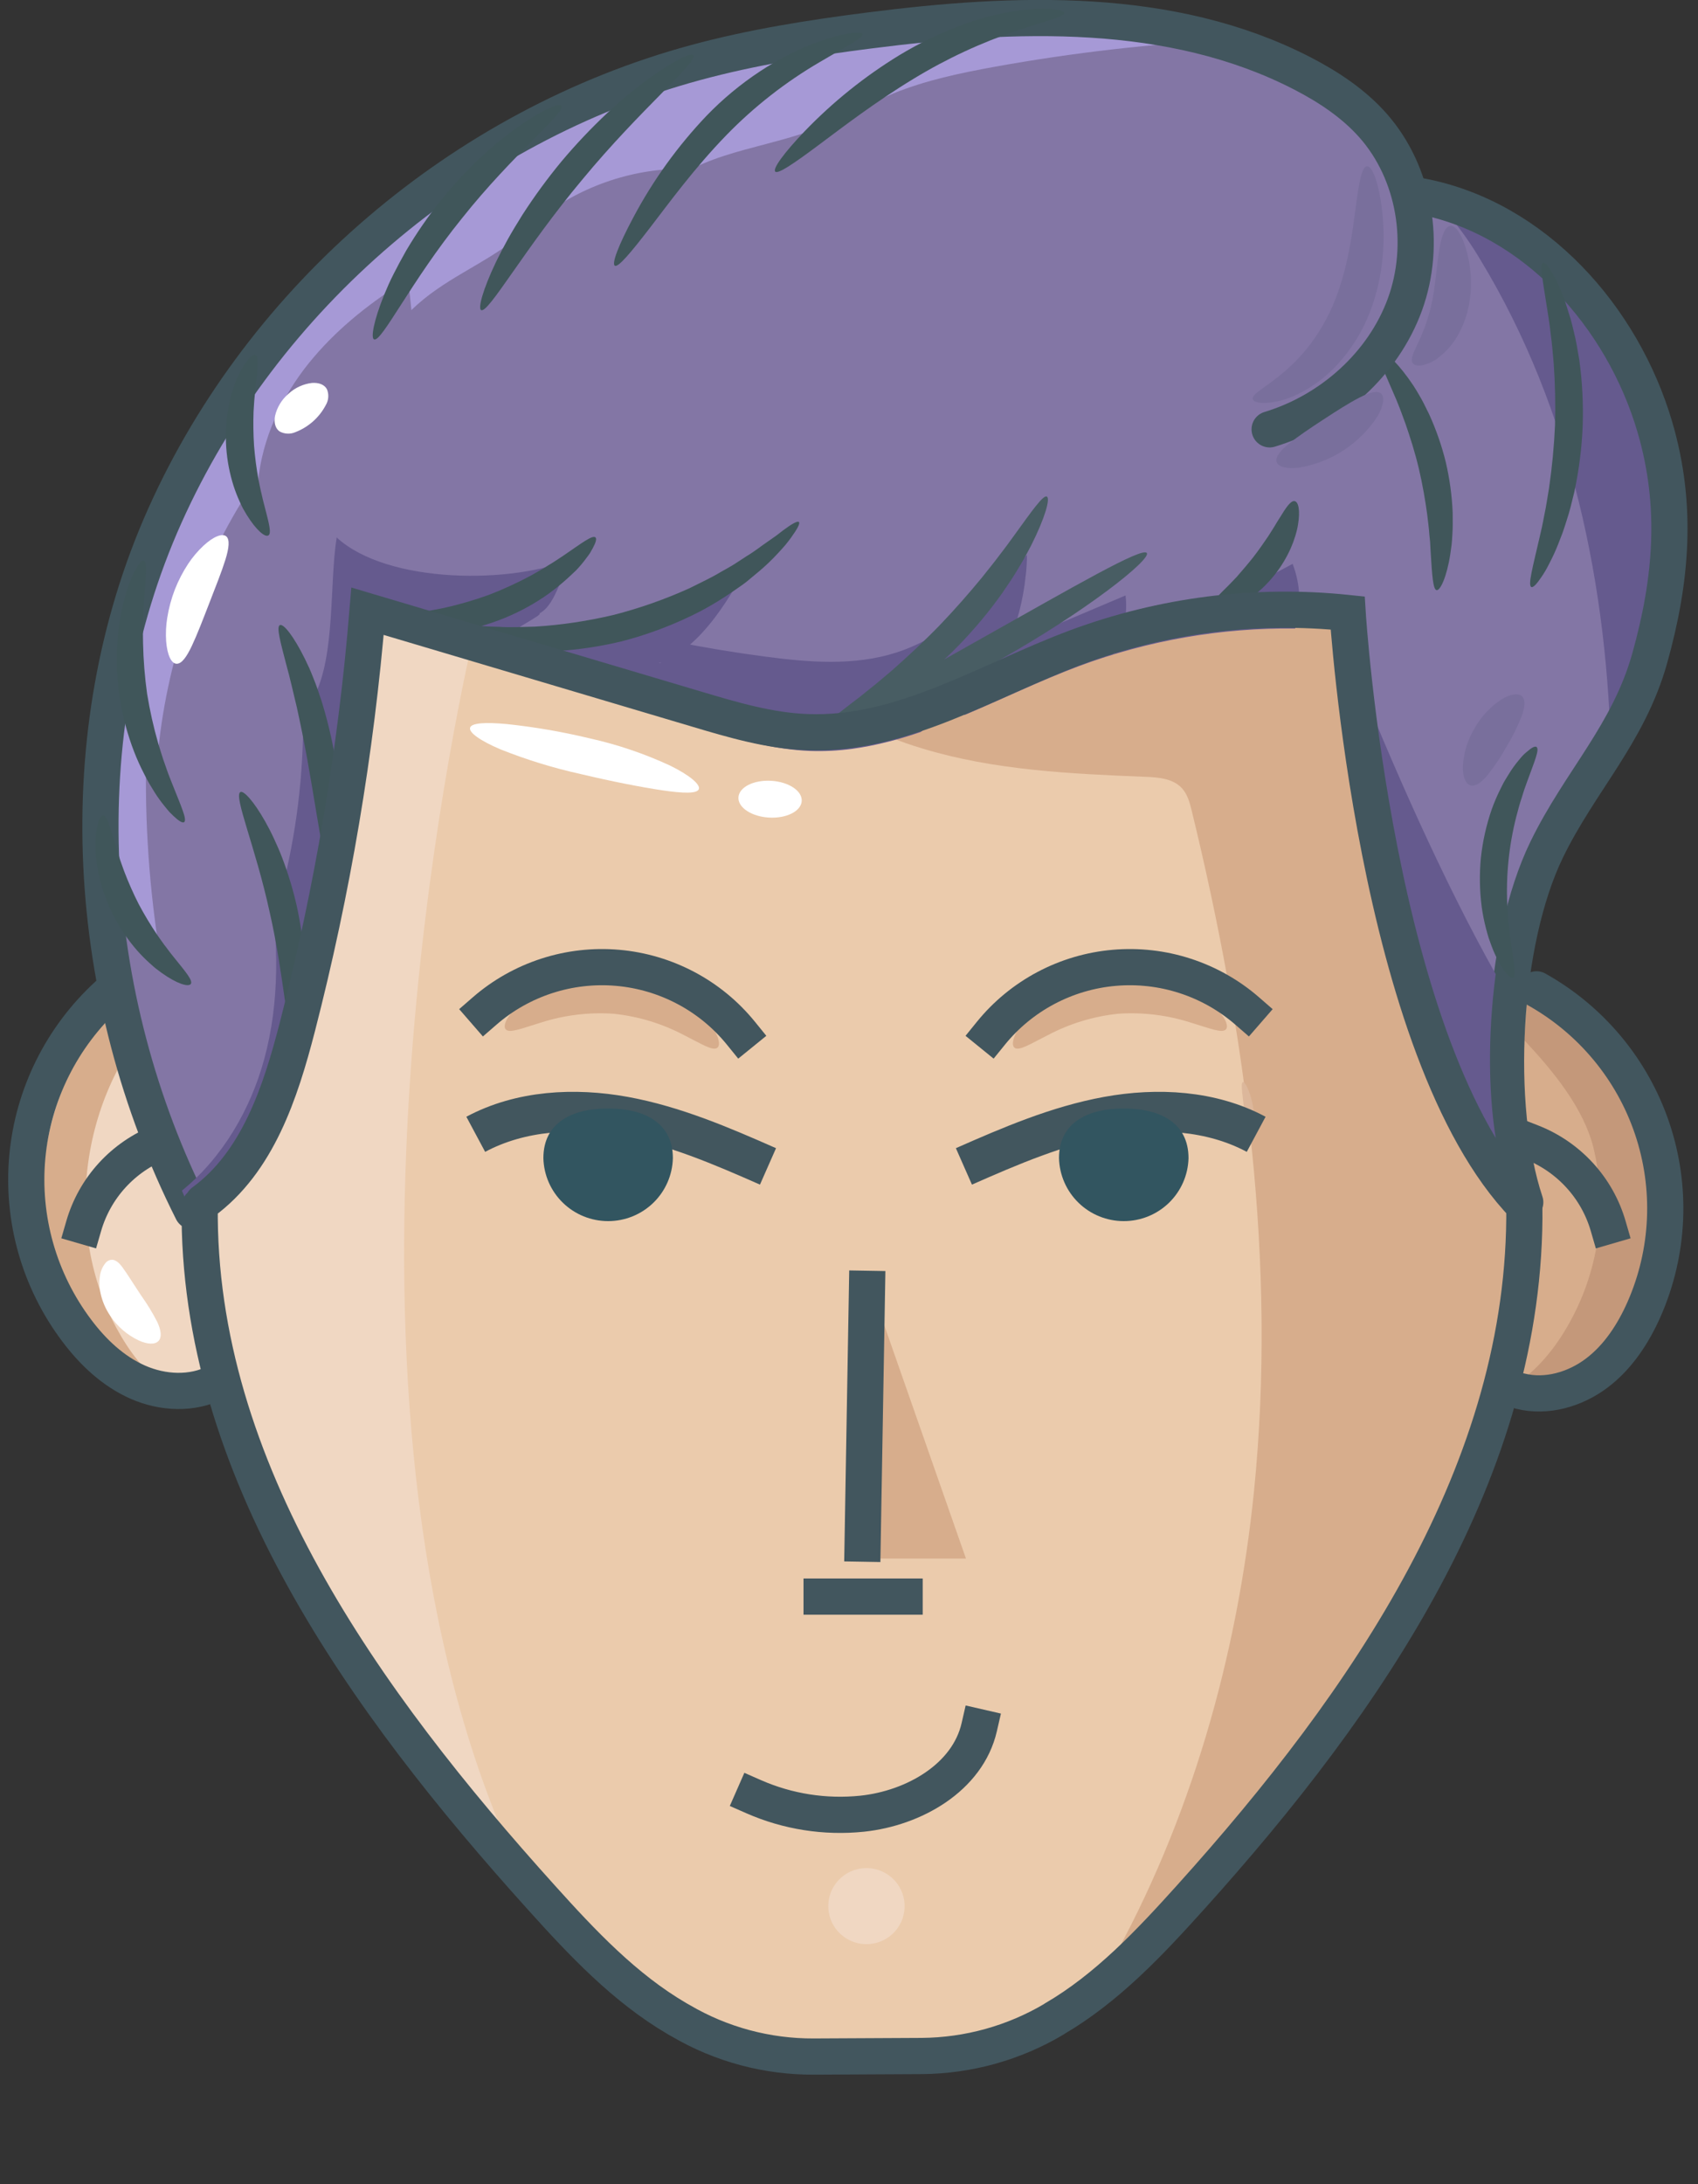 <svg width="77" height="99" viewBox="0 0 77 99" fill="none" xmlns="http://www.w3.org/2000/svg">
<rect x="0" y="0" width="77" height="99" fill="#333333" stroke="none"/>
<g clip-path="url(#clip0)">
<path d="M5.336 45.093C3.25 47.005 1.952 49.62 1.692 52.431C1.433 55.242 2.232 58.049 3.933 60.307C4.668 61.288 5.584 62.154 6.704 62.648C7.825 63.141 9.166 63.213 10.257 62.648" fill="#F0D7C2"/>
<path d="M3.326 59.899C3.92 60.994 4.698 62.015 5.732 62.716C6.173 63.017 6.88 62.973 7.558 62.924C6.59 62.228 5.851 61.247 5.284 60.198C2.716 55.458 3.75 49.061 7.678 45.366H11.655V45.065H5.719C1.79 48.764 0.757 55.162 3.326 59.899Z" fill="#D7AD8C"/>
<path d="M69.121 44.945C71.592 46.326 73.46 48.573 74.362 51.249C75.263 53.925 75.135 56.839 74.002 59.426C73.51 60.544 72.823 61.603 71.846 62.339C70.87 63.074 69.579 63.453 68.391 63.156" fill="#D7AD8C"/>
<path d="M67.883 63.21C68.978 63.344 70.086 63.102 71.025 62.525C72.128 61.871 72.96 60.863 73.586 59.784C75.022 57.326 75.451 54.411 74.782 51.645C74.106 48.936 71.724 46.499 69.287 44.945L69.123 47.149C70.418 48.53 71.806 50.212 72.257 52.013C72.925 54.777 72.496 57.691 71.061 60.149C70.434 61.227 69.601 62.231 68.5 62.89C68.302 63.011 68.096 63.118 67.883 63.21V63.21Z" fill="#C4987A"/>
<path d="M74.598 19.361C73.157 14.446 69.282 10.045 64.274 8.955C63.964 7.878 63.42 6.881 62.681 6.036C61.793 5.034 60.654 4.284 59.463 3.669C53.528 0.613 46.458 0.891 39.831 1.733C37.181 2.071 34.535 2.489 31.954 3.189C21.432 6.047 12.352 13.791 7.907 23.713C3.462 33.635 4.256 45.538 9.147 55.256L43.422 30.384V54.645H68.418C66.966 50.274 67.657 42.694 69.692 38.51C71.203 35.405 73.402 33.266 74.363 29.837C75.359 26.303 75.641 22.928 74.598 19.361Z" fill="#8376A5"/>
<path d="M74.974 30.459C74.539 32.033 73.837 33.321 73.062 34.565C72.928 26.622 71.258 18.576 67.138 11.785C66.728 11.09 66.262 10.428 65.746 9.806C70.34 11.184 73.852 15.363 75.207 19.99C76.252 23.551 75.965 26.926 74.974 30.459Z" fill="#655A8E"/>
<path d="M9.186 54.133C11.664 52.32 12.696 49.171 13.46 46.205C15.055 40.022 16.121 33.715 16.647 27.352L31.578 31.791C33.219 32.282 34.88 32.772 36.589 32.834C40.883 32.998 44.749 30.495 48.773 28.993C52.701 27.532 56.916 26.999 61.087 27.436C61.087 27.436 62.318 47.326 69.099 54.316C69.232 66.246 61.955 76.781 53.954 85.659C52.105 87.71 50.18 89.758 47.793 91.154L47.758 91.173C45.946 92.248 43.879 92.823 41.77 92.84L36.87 92.865C34.751 92.876 32.669 92.316 30.843 91.245L30.679 91.154C28.292 89.758 26.367 87.712 24.518 85.659C16.534 76.781 8.909 66.245 9.037 54.316" fill="#EBCBAC"/>
<path d="M24.359 86.344C16.432 77.519 8.935 67.059 9.06 55.218L9.209 55.033C11.685 53.221 12.719 50.071 13.476 47.105C15.073 40.923 16.141 34.617 16.669 28.255L21.293 29.629C19.811 36.416 13.992 66.876 24.359 86.344Z" fill="#F0D7C2"/>
<path d="M53.454 85.86C52.46 86.994 51.408 88.077 50.303 89.104C53.989 82.544 56.108 75.082 56.867 67.575C57.905 57.262 56.499 46.83 54.044 36.758C53.954 36.389 53.852 36.001 53.593 35.722C53.188 35.285 52.527 35.231 51.931 35.21C48.525 35.073 45.079 34.914 41.819 33.924C40.832 33.629 39.875 33.246 38.957 32.78C42.145 32.115 45.154 30.364 48.261 29.204C52.193 27.737 56.413 27.2 60.59 27.637C60.59 27.637 61.819 47.525 68.602 54.515C68.73 66.446 61.453 76.977 53.454 85.86Z" fill="#D7AD8C"/>
<path d="M64.457 8.899C69.593 9.88 73.58 14.36 75.045 19.359C76.091 22.925 75.802 26.3 74.811 29.835C73.849 33.267 71.65 35.402 70.139 38.508C68.105 42.692 67.714 50.124 69.166 54.494" stroke="#42565E" stroke-width="1.641" stroke-miterlimit="10" stroke-linecap="round"/>
<path d="M4.884 45.093C2.798 47.005 1.499 49.62 1.239 52.431C0.98 55.242 1.778 58.049 3.479 60.307C4.214 61.288 5.13 62.154 6.251 62.648C7.371 63.141 8.712 63.213 9.803 62.648" stroke="#42565E" stroke-width="1.641" stroke-miterlimit="10" stroke-linecap="round"/>
<path d="M69.679 44.843C72.151 46.225 74.019 48.472 74.921 51.148C75.823 53.825 75.695 56.739 74.561 59.327C74.069 60.444 73.381 61.504 72.405 62.239C71.428 62.974 70.137 63.353 68.949 63.056" stroke="#42565E" stroke-width="1.641" stroke-miterlimit="10" stroke-linecap="round"/>
<path d="M39.285 57.743V70.643H43.804L39.285 57.743Z" fill="#D7AD8C"/>
<path d="M39.316 58.418L39.13 69.216L39.117 69.966" stroke="#42565E" stroke-width="1.641" stroke-miterlimit="10" stroke-linecap="square"/>
<path d="M56.862 50.432C56.955 51.249 56.795 51.903 56.683 51.892C56.572 51.88 56.535 51.238 56.445 50.478C56.355 49.718 56.248 49.086 56.361 49.048C56.475 49.011 56.77 49.615 56.862 50.432Z" fill="#DCB79B"/>
<path d="M26.726 33.463C27.984 33.742 29.208 34.155 30.377 34.696C31.278 35.138 31.768 35.559 31.69 35.769C31.611 35.98 30.977 35.962 30.024 35.82C29.071 35.678 27.776 35.426 26.341 35.086C25.095 34.811 23.874 34.435 22.69 33.963C21.776 33.574 21.252 33.2 21.318 32.983C21.384 32.765 22.014 32.729 22.983 32.819C24.244 32.952 25.494 33.167 26.726 33.463V33.463Z" fill="white"/>
<path d="M65.563 20.949C65.738 21.7 65.843 22.466 65.875 23.237C65.875 23.592 65.886 23.928 65.86 24.244C65.849 24.407 65.844 24.553 65.826 24.698L65.768 25.115C65.604 26.174 65.305 26.78 65.144 26.749C64.984 26.718 64.941 26.071 64.88 25.071L64.857 24.678C64.857 24.543 64.831 24.401 64.82 24.255C64.802 23.964 64.757 23.654 64.721 23.328C64.633 22.675 64.513 21.974 64.341 21.24C64.168 20.506 63.948 19.824 63.735 19.205C63.619 18.899 63.519 18.604 63.407 18.334C63.351 18.198 63.303 18.064 63.243 17.94L63.087 17.579C62.688 16.659 62.417 16.07 62.563 15.961C62.71 15.851 63.228 16.273 63.86 17.141L64.099 17.486C64.181 17.607 64.255 17.739 64.336 17.875C64.5 18.144 64.647 18.447 64.803 18.767C65.124 19.469 65.379 20.2 65.563 20.949Z" fill="#40565A"/>
<path d="M71.77 19.326C71.728 20.334 71.6 21.336 71.386 22.322C71.276 22.773 71.174 23.203 71.042 23.593C70.978 23.789 70.922 23.981 70.855 24.159L70.654 24.678C70.538 24.971 70.406 25.258 70.259 25.537C70.195 25.661 70.138 25.775 70.077 25.878C70.016 25.981 69.955 26.073 69.9 26.154C69.68 26.481 69.522 26.645 69.442 26.607C69.278 26.53 69.504 25.713 69.804 24.41L69.921 23.899C69.962 23.722 69.992 23.535 70.031 23.343C70.115 22.961 70.172 22.547 70.246 22.116C70.383 21.177 70.473 20.233 70.515 19.285C70.542 18.337 70.522 17.389 70.454 16.443C70.412 16.008 70.384 15.592 70.328 15.204C70.302 15.011 70.287 14.822 70.259 14.642L70.18 14.124C69.975 12.803 69.803 11.972 69.977 11.908C70.059 11.878 70.203 12.05 70.4 12.398C70.449 12.484 70.504 12.58 70.564 12.686C70.617 12.794 70.666 12.911 70.728 13.04C70.853 13.329 70.963 13.624 71.056 13.925L71.221 14.449C71.275 14.632 71.317 14.827 71.367 15.028C71.472 15.428 71.54 15.863 71.618 16.32C71.754 17.316 71.805 18.322 71.77 19.326V19.326Z" fill="#40565A"/>
<path d="M67.155 38.876C67.236 38.128 67.401 37.392 67.647 36.681C67.758 36.373 67.887 36.071 68.033 35.777C68.103 35.64 68.164 35.506 68.238 35.383L68.453 35.034C68.577 34.835 68.715 34.645 68.866 34.465C68.932 34.385 68.993 34.31 69.053 34.246C69.114 34.182 69.176 34.127 69.232 34.082C69.454 33.886 69.606 33.806 69.677 33.857C69.826 33.965 69.575 34.535 69.25 35.432L69.124 35.785C69.08 35.908 69.045 36.039 69.002 36.171C68.911 36.434 68.838 36.724 68.758 37.023C68.426 38.328 68.289 39.676 68.351 41.022C68.372 41.332 68.381 41.63 68.417 41.904C68.433 42.043 68.44 42.179 68.458 42.306L68.51 42.677C68.646 43.624 68.776 44.232 68.607 44.312C68.528 44.346 68.394 44.237 68.218 44.001C68.174 43.942 68.128 43.875 68.079 43.8C68.031 43.725 67.989 43.637 67.941 43.548C67.828 43.34 67.73 43.124 67.647 42.901L67.508 42.516C67.462 42.38 67.429 42.236 67.388 42.089C67.305 41.772 67.24 41.451 67.194 41.126C67.096 40.38 67.083 39.625 67.155 38.876V38.876Z" fill="#40565A"/>
<path d="M55.845 1.798C52.238 1.974 48.647 2.386 45.094 3.029C43.545 3.31 41.993 3.637 40.536 4.225C39.284 4.74 38.114 5.429 36.846 5.897L36.682 5.954C34.199 6.832 31.234 7.013 29.592 9.059L29.879 8.499C30.022 8.223 30.164 7.947 30.305 7.67C27.89 7.832 25.603 8.813 23.824 10.448C23.686 10.578 23.54 10.7 23.393 10.819C21.916 12.003 20.067 12.666 18.656 14.057C18.607 13.586 18.558 13.115 18.51 12.643C18.291 12.777 18.075 12.915 17.863 13.055C16.326 14.067 14.91 15.267 13.792 16.731C12.593 18.316 11.772 20.228 11.677 22.209C11.645 22.095 11.57 21.999 11.467 21.939C11.431 21.994 11.395 22.049 11.361 22.103C8.968 25.797 7.519 30.018 7.14 34.398C6.988 33.901 6.837 33.406 6.686 32.911C6.673 33.102 6.66 33.298 6.651 33.504C6.533 36.647 6.714 39.793 7.193 42.902C6.176 41.803 5.435 40.481 5.029 39.043C4.873 35.767 5.166 32.486 5.9 29.289C6.378 27.228 7.055 25.217 7.923 23.286C8.783 21.372 9.811 19.538 10.995 17.805C11.067 17.308 11.184 16.82 11.342 16.344C14.753 11.723 19.173 7.935 24.269 5.266C23.626 5.779 23.01 6.325 22.423 6.9C24.728 5.482 27.184 4.322 29.746 3.444C30.478 3.192 31.217 2.964 31.964 2.761C33.924 2.245 35.912 1.846 37.919 1.566C38.557 1.471 39.197 1.386 39.835 1.303C41.542 1.084 43.281 0.906 45.014 0.812C48.702 0.613 52.389 0.793 55.845 1.798Z" fill="#A699D6"/>
<path d="M8.721 54.901C3.822 45.188 3.033 33.285 7.481 23.363C11.929 13.441 21.006 5.694 31.534 2.839C34.112 2.139 36.757 1.721 39.41 1.383C46.037 0.536 53.107 0.263 59.042 3.319C60.233 3.932 61.372 4.684 62.26 5.686C64.17 7.845 64.697 11.084 63.712 13.794C62.727 16.503 60.343 18.625 57.575 19.46" stroke="#42565E" stroke-width="1.641" stroke-miterlimit="10" stroke-linecap="round"/>
<path d="M19.973 9.105C20.548 8.394 21.172 7.723 21.839 7.097C22.152 6.814 22.448 6.546 22.745 6.314C23.042 6.082 23.316 5.869 23.577 5.688C24.625 4.962 25.363 4.658 25.457 4.794C25.667 5.096 23.26 6.984 20.956 9.886C18.623 12.766 17.305 15.527 16.962 15.384C16.81 15.322 16.943 14.54 17.422 13.36C17.543 13.065 17.681 12.747 17.852 12.413C18.022 12.08 18.209 11.728 18.418 11.361C18.884 10.574 19.404 9.821 19.973 9.105V9.105Z" fill="#40565A"/>
<path d="M25.466 7.312C26.112 6.544 26.802 5.814 27.534 5.127C27.877 4.815 28.202 4.521 28.518 4.262C28.835 4.004 29.139 3.772 29.421 3.561C30.555 2.744 31.347 2.371 31.445 2.505C31.662 2.801 29.05 4.944 26.428 8.113C23.786 11.261 22.15 14.219 21.819 14.055C21.669 13.983 21.888 13.14 22.49 11.878C22.641 11.565 22.818 11.225 23.017 10.865C23.215 10.506 23.445 10.131 23.689 9.739C24.233 8.896 24.826 8.085 25.466 7.312V7.312Z" fill="#40565A"/>
<path d="M32.039 5.248C32.775 4.485 33.595 3.805 34.482 3.222C35.206 2.746 35.975 2.344 36.779 2.021C38.152 1.48 39.076 1.396 39.116 1.551C39.155 1.707 38.369 2.106 37.171 2.815C35.619 3.722 34.197 4.834 32.944 6.121C31.478 7.63 30.337 9.203 29.473 10.326C28.608 11.449 28.032 12.135 27.881 12.044C27.73 11.952 28.045 11.117 28.724 9.847C29.614 8.172 30.729 6.624 32.039 5.248V5.248Z" fill="#40565A"/>
<path d="M40.779 2.504C41.652 1.975 42.572 1.527 43.528 1.167C44.31 0.87 45.12 0.651 45.946 0.513C47.362 0.289 48.243 0.43 48.257 0.59C48.27 0.75 47.436 0.95 46.156 1.373C44.502 1.927 42.916 2.664 41.428 3.571C39.677 4.632 38.19 5.779 37.091 6.598C35.991 7.417 35.276 7.905 35.155 7.778C35.033 7.65 35.535 6.944 36.502 5.936C37.775 4.615 39.212 3.462 40.779 2.504V2.504Z" fill="#40565A"/>
<path d="M6.672 31.455C6.796 32.215 6.965 32.968 7.178 33.708C7.286 34.047 7.378 34.375 7.491 34.673C7.545 34.821 7.589 34.97 7.645 35.109L7.801 35.506C8.201 36.521 8.5 37.157 8.349 37.265C8.279 37.315 8.114 37.217 7.873 36.992C7.813 36.935 7.748 36.871 7.678 36.799C7.611 36.725 7.545 36.635 7.471 36.55C7.304 36.347 7.15 36.134 7.01 35.911L6.772 35.521C6.69 35.383 6.618 35.235 6.538 35.083C6.369 34.757 6.218 34.422 6.085 34.081C5.474 32.505 5.213 30.815 5.32 29.129C5.344 28.763 5.388 28.399 5.45 28.037C5.481 27.874 5.504 27.71 5.542 27.547L5.655 27.102C5.721 26.849 5.803 26.599 5.901 26.355C5.944 26.248 5.981 26.148 6.022 26.056C6.063 25.965 6.109 25.893 6.15 25.814C6.315 25.527 6.439 25.385 6.521 25.411C6.697 25.468 6.607 26.164 6.529 27.251L6.502 27.678C6.492 27.825 6.502 27.98 6.487 28.139C6.469 28.456 6.487 28.792 6.487 29.152C6.503 29.922 6.565 30.691 6.672 31.455V31.455Z" fill="#40565A"/>
<path d="M6.291 40.981C6.546 41.461 6.826 41.926 7.131 42.377C7.278 42.581 7.411 42.782 7.551 42.957C7.62 43.047 7.682 43.137 7.748 43.218L7.938 43.455C8.43 44.062 8.758 44.454 8.652 44.599C8.545 44.745 8.033 44.599 7.329 44.096L7.058 43.893C6.965 43.821 6.878 43.73 6.783 43.653C6.583 43.472 6.393 43.28 6.215 43.078C5.398 42.141 4.817 41.024 4.52 39.819C4.457 39.558 4.408 39.293 4.376 39.026C4.361 38.9 4.345 38.781 4.338 38.663C4.331 38.546 4.338 38.435 4.328 38.327C4.328 37.467 4.514 36.956 4.678 36.961C4.842 36.965 4.991 37.459 5.208 38.204L5.293 38.495C5.322 38.596 5.36 38.699 5.395 38.807C5.457 39.023 5.546 39.247 5.628 39.484C5.822 39.994 6.043 40.494 6.291 40.981V40.981Z" fill="#40565A"/>
<path d="M11.521 20.209C11.562 20.721 11.629 21.231 11.721 21.737C11.772 21.97 11.81 22.196 11.864 22.402C11.89 22.506 11.908 22.61 11.935 22.706L12.007 22.985C12.192 23.7 12.323 24.172 12.171 24.268C12.018 24.365 11.621 24.035 11.186 23.334L11.022 23.054C10.968 22.956 10.922 22.85 10.871 22.74C10.764 22.507 10.671 22.267 10.592 22.023C10.232 20.893 10.148 19.695 10.348 18.527C10.392 18.274 10.451 18.024 10.525 17.778C10.561 17.662 10.591 17.551 10.63 17.451L10.75 17.152C11.078 16.399 11.441 16.023 11.59 16.092C11.739 16.16 11.692 16.651 11.608 17.384L11.575 17.672C11.564 17.772 11.559 17.876 11.547 17.983C11.523 18.195 11.516 18.424 11.498 18.663C11.48 19.178 11.488 19.694 11.521 20.209Z" fill="#40565A"/>
<path d="M58.731 28.488C55.384 28.448 52.059 29.026 48.923 30.193C47.178 30.846 45.465 31.68 43.733 32.409V31.735L41.751 33.177C40.989 33.443 40.209 33.656 39.417 33.814C39.163 33.863 38.907 33.906 38.648 33.942C38.015 34.027 37.376 34.059 36.738 34.037C35.027 33.973 33.366 33.481 31.729 32.994L22.492 30.248L20.107 29.539L16.802 28.558C16.501 32.195 16.024 35.812 15.37 39.409C14.896 42.025 14.328 44.623 13.665 47.203C13.648 47.27 13.63 47.337 13.614 47.404C12.849 50.368 11.817 53.52 9.348 55.33L9.197 55.515C9.197 55.698 9.197 55.883 9.197 56.064C8.86 55.374 8.544 54.675 8.25 53.966C10.091 52.47 11.354 50.303 11.981 48.01C12.69 45.415 12.638 42.661 12.211 40.002C12.238 40.037 12.274 40.065 12.315 40.081C12.357 40.097 12.402 40.102 12.446 40.095C12.682 40.061 12.938 39.709 13.004 39.412C13.595 36.772 13.835 34.067 13.719 31.364C13.719 31.257 13.709 31.15 13.704 31.038L14.234 31.593C15.219 29.719 14.931 26.45 15.268 24.361C17.547 26.466 23.27 26.519 26.11 25.262C25.4 25.878 25.29 27.364 24.453 27.811C24.704 27.811 23.095 28.629 23.346 28.619C27.198 28.438 30.928 27.217 34.139 25.089C33.279 26.886 31.774 29.449 29.873 30.06C30.15 30.119 30.308 29.027 30.585 29.08C31.949 29.353 33.321 29.58 34.702 29.761C36.681 30.024 38.736 30.189 40.637 29.58C43.014 28.818 44.844 26.952 46.57 25.152C46.57 25.468 46.551 25.784 46.512 26.1C46.401 27.188 46.125 28.252 45.692 29.256L51.043 26.988C51.051 27.069 51.057 27.151 51.062 27.235C51.103 28.076 50.901 28.912 50.48 29.643C53.231 28.358 55.943 26.996 58.617 25.558C58.98 26.495 59.02 27.526 58.731 28.488V28.488Z" fill="#655A8E"/>
<path d="M67.932 52.17C66.57 50.397 65.462 48.084 64.563 45.58C64.55 45.544 64.537 45.508 64.525 45.474C62.679 40.066 61.762 33.883 61.344 30.186C63.101 34.588 65.446 39.925 67.825 44.152C67.462 46.914 67.469 49.816 67.932 52.17Z" fill="#655A8E"/>
<path d="M44.613 28.879C48.594 26.646 51.803 24.775 52.005 25.066C52.207 25.357 49.268 27.704 45.231 29.969C41.195 32.234 37.654 33.522 37.52 33.215C37.385 32.907 40.637 31.121 44.613 28.879Z" fill="#485D63"/>
<path d="M42.574 28.38C43.297 27.629 43.95 26.88 44.526 26.18C44.807 25.824 45.081 25.492 45.321 25.167C45.442 25.004 45.565 24.854 45.675 24.701L45.993 24.264C46.802 23.146 47.306 22.427 47.47 22.507C47.634 22.587 47.403 23.443 46.76 24.723L46.499 25.213C46.407 25.385 46.298 25.558 46.192 25.739C45.982 26.105 45.726 26.476 45.458 26.869C44.266 28.552 42.819 30.04 41.169 31.281C40.785 31.561 40.421 31.827 40.062 32.05C39.883 32.162 39.714 32.275 39.545 32.376L39.053 32.653C37.789 33.336 36.919 33.579 36.852 33.434C36.785 33.288 37.472 32.754 38.567 31.91L38.995 31.584C39.144 31.469 39.292 31.342 39.451 31.216C39.77 30.968 40.094 30.683 40.436 30.399C41.113 29.801 41.844 29.127 42.574 28.38Z" fill="#485D63"/>
<path d="M27.845 27.867C29.019 27.564 30.164 27.161 31.268 26.661C31.76 26.411 32.252 26.19 32.679 25.929C32.894 25.803 33.111 25.693 33.306 25.567L33.865 25.203C34.233 24.984 34.532 24.739 34.814 24.549C34.952 24.45 35.088 24.361 35.204 24.275C35.321 24.188 35.426 24.102 35.523 24.03C35.913 23.74 36.164 23.603 36.228 23.66C36.292 23.717 36.164 23.966 35.869 24.374C35.794 24.476 35.71 24.585 35.616 24.701C35.518 24.819 35.403 24.937 35.288 25.066C35.015 25.364 34.722 25.644 34.412 25.904L33.867 26.357C33.675 26.512 33.458 26.649 33.242 26.803C32.777 27.126 32.293 27.422 31.793 27.689C30.638 28.289 29.417 28.755 28.155 29.078C26.888 29.38 25.591 29.536 24.288 29.544C23.721 29.541 23.154 29.505 22.591 29.436C22.327 29.4 22.071 29.38 21.83 29.333L21.136 29.186C20.74 29.103 20.349 28.994 19.968 28.859C19.803 28.8 19.639 28.751 19.5 28.696C19.36 28.64 19.233 28.573 19.119 28.517C18.666 28.295 18.437 28.135 18.463 28.053C18.489 27.972 18.778 27.977 19.26 28.053C19.38 28.071 19.513 28.096 19.657 28.122C19.802 28.148 19.963 28.16 20.132 28.182C20.471 28.223 20.85 28.3 21.28 28.323L21.946 28.385C22.178 28.406 22.421 28.401 22.67 28.413C23.162 28.446 23.702 28.413 24.26 28.403C25.468 28.328 26.668 28.148 27.845 27.867V27.867Z" fill="#40565A"/>
<path d="M22.158 26.967C22.81 26.716 23.445 26.426 24.06 26.096C24.339 25.932 24.611 25.79 24.852 25.631C24.974 25.555 25.097 25.486 25.208 25.409L25.537 25.192C26.357 24.635 26.861 24.239 27.002 24.357C27.067 24.412 27.023 24.584 26.88 24.847C26.844 24.913 26.803 24.986 26.756 25.066C26.706 25.143 26.646 25.221 26.582 25.306C26.439 25.501 26.284 25.685 26.116 25.859L25.806 26.15C25.701 26.253 25.582 26.347 25.463 26.452C25.206 26.671 24.937 26.876 24.657 27.065C23.363 27.933 21.883 28.485 20.335 28.678C20 28.719 19.662 28.741 19.324 28.743C19.16 28.743 19.013 28.743 18.866 28.743L18.445 28.711C18.204 28.69 17.965 28.653 17.729 28.599C17.624 28.577 17.528 28.557 17.441 28.532C17.354 28.508 17.277 28.477 17.203 28.451C16.919 28.343 16.773 28.243 16.786 28.157C16.814 27.975 17.457 27.941 18.442 27.83L18.827 27.782C18.96 27.766 19.098 27.738 19.241 27.717C19.526 27.679 19.828 27.609 20.145 27.553C20.828 27.4 21.5 27.204 22.158 26.967V26.967Z" fill="#40565A"/>
<path d="M12.23 41.349C11.584 38.376 10.581 36.073 10.901 35.9C11.049 35.822 11.502 36.309 12.022 37.227C12.152 37.458 12.288 37.717 12.416 37.994C12.544 38.27 12.68 38.571 12.803 38.897C13.072 39.606 13.291 40.332 13.459 41.071C13.621 41.811 13.73 42.56 13.787 43.315C13.807 43.663 13.827 43.993 13.82 44.304C13.814 44.614 13.809 44.902 13.789 45.165C13.707 46.218 13.504 46.849 13.336 46.84C12.972 46.822 12.905 44.312 12.23 41.349Z" fill="#40565A"/>
<path d="M13.933 34.406C13.78 33.571 13.62 32.783 13.462 32.067C13.377 31.712 13.298 31.371 13.221 31.055L13.108 30.596L12.996 30.175C12.714 29.099 12.527 28.416 12.689 28.334C12.852 28.253 13.313 28.825 13.828 29.866L14.023 30.279C14.089 30.425 14.148 30.578 14.212 30.737C14.343 31.054 14.458 31.4 14.579 31.765C14.825 32.558 15.022 33.365 15.17 34.182C15.432 35.654 15.564 37.146 15.564 38.641C15.564 39.785 15.457 40.494 15.285 40.508C15.113 40.523 14.898 39.837 14.68 38.724C14.461 37.611 14.232 36.076 13.933 34.406Z" fill="#40565A"/>
<path d="M56.831 25.257C57.084 24.93 57.309 24.604 57.511 24.306C57.606 24.152 57.704 24.01 57.786 23.87C57.868 23.729 57.95 23.6 58.026 23.481C58.32 22.998 58.535 22.678 58.71 22.714C58.886 22.75 58.966 23.151 58.861 23.783C58.833 23.955 58.792 24.124 58.74 24.29C58.682 24.481 58.612 24.669 58.531 24.852C58.155 25.694 57.578 26.431 56.849 26.999C56.692 27.122 56.528 27.235 56.357 27.338C56.208 27.429 56.053 27.51 55.893 27.58C55.304 27.836 54.887 27.844 54.816 27.696C54.746 27.547 54.999 27.248 55.396 26.847C55.494 26.746 55.604 26.64 55.724 26.52C55.844 26.401 55.955 26.277 56.082 26.148C56.315 25.878 56.574 25.582 56.831 25.257Z" fill="#40565A"/>
<path d="M9.206 54.484C11.685 52.672 12.715 49.52 13.482 46.556C15.076 40.373 16.142 34.066 16.666 27.704L31.598 32.143C33.239 32.633 34.899 33.123 36.609 33.185C40.903 33.349 44.769 30.847 48.792 29.345C52.722 27.881 56.94 27.347 61.113 27.784C61.113 27.784 62.344 47.674 69.125 54.664C69.258 66.594 61.981 77.129 53.98 86.007C52.131 88.058 50.207 90.106 47.819 91.502L47.791 91.523C45.979 92.598 43.912 93.173 41.802 93.19L36.903 93.215C34.784 93.225 32.702 92.666 30.876 91.595L30.712 91.503C28.325 90.108 26.4 88.061 24.551 86.009C16.553 77.141 8.923 66.596 9.056 54.667" stroke="#42565E" stroke-width="1.641" stroke-miterlimit="10" stroke-linecap="round"/>
<path d="M60.555 13.565C61.139 12.063 61.326 10.54 61.476 9.415C61.625 8.291 61.75 7.555 61.986 7.536C62.222 7.516 62.503 8.216 62.66 9.414C62.751 10.123 62.767 10.839 62.708 11.551C62.638 12.447 62.438 13.328 62.116 14.166C61.779 15.028 61.286 15.822 60.662 16.507C60.151 17.068 59.539 17.528 58.857 17.863C58.403 18.094 57.906 18.23 57.397 18.264C57.034 18.273 56.831 18.2 56.808 18.09C56.755 17.849 57.418 17.556 58.22 16.866C58.689 16.469 59.11 16.019 59.476 15.526C59.918 14.921 60.281 14.262 60.555 13.565V13.565Z" fill="#796F9C"/>
<path d="M64.977 13.48C65.12 12.684 65.169 11.887 65.274 11.275C65.379 10.664 65.54 10.261 65.767 10.238C65.993 10.215 66.247 10.565 66.451 11.184C66.567 11.55 66.644 11.929 66.679 12.312C66.726 12.802 66.707 13.297 66.621 13.783C66.531 14.289 66.353 14.776 66.095 15.222C65.882 15.594 65.599 15.922 65.261 16.187C65.033 16.373 64.763 16.501 64.474 16.559C64.259 16.592 64.118 16.546 64.058 16.45C63.939 16.244 64.147 15.902 64.364 15.417C64.65 14.8 64.856 14.149 64.977 13.48V13.48Z" fill="#796F9C"/>
<path d="M60.019 19.012C60.629 18.612 61.188 18.257 61.646 18.022C62.104 17.787 62.467 17.685 62.631 17.839C62.795 17.993 62.752 18.377 62.467 18.869C62.069 19.483 61.546 20.007 60.933 20.408C60.319 20.809 59.628 21.078 58.904 21.198C58.337 21.265 57.958 21.157 57.891 20.939C57.823 20.722 58.054 20.429 58.455 20.106C58.855 19.782 59.407 19.411 60.019 19.012Z" fill="#796F9C"/>
<path d="M66.866 33.014C67.165 32.478 67.591 32.023 68.107 31.69C68.52 31.443 68.866 31.406 69.025 31.568C69.185 31.729 69.15 32.058 69.006 32.458C68.815 32.94 68.585 33.404 68.317 33.847C68.065 34.3 67.777 34.732 67.454 35.137C67.18 35.464 66.915 35.658 66.691 35.599C66.466 35.541 66.33 35.227 66.336 34.746C66.368 34.134 66.55 33.539 66.866 33.014Z" fill="#796F9C"/>
<path d="M7.93 26.718C8.091 26.31 8.293 25.92 8.534 25.553C8.732 25.255 8.964 24.981 9.225 24.736C9.681 24.314 10.076 24.166 10.254 24.306C10.431 24.447 10.385 24.845 10.219 25.377C10.053 25.908 9.783 26.584 9.491 27.338C9.199 28.091 8.941 28.763 8.703 29.268C8.465 29.773 8.237 30.098 8.002 30.085C7.768 30.072 7.586 29.693 7.535 29.075C7.51 28.717 7.526 28.357 7.584 28.003C7.654 27.564 7.77 27.133 7.93 26.718V26.718Z" fill="white"/>
<path d="M13.082 17.849C13.374 17.578 13.744 17.406 14.14 17.358C14.469 17.332 14.716 17.439 14.825 17.641C14.873 17.756 14.894 17.88 14.885 18.004C14.877 18.128 14.84 18.248 14.777 18.355C14.483 18.919 13.993 19.356 13.399 19.586C13.285 19.637 13.161 19.66 13.037 19.655C12.912 19.65 12.791 19.616 12.682 19.557C12.491 19.427 12.412 19.168 12.473 18.849C12.564 18.459 12.777 18.109 13.082 17.849Z" fill="white"/>
<path d="M36.356 36.307C36.383 35.846 35.762 35.436 34.97 35.39C34.177 35.344 33.513 35.68 33.486 36.141C33.459 36.601 34.08 37.012 34.872 37.057C35.665 37.103 36.329 36.767 36.356 36.307Z" fill="white"/>
<path d="M37.258 72.367H41.022" stroke="#42565E" stroke-width="1.641" stroke-miterlimit="10" stroke-linecap="square"/>
<path d="M3.797 55.568C4.045 54.713 4.486 53.927 5.087 53.269C5.688 52.612 6.433 52.1 7.264 51.774" stroke="#42565E" stroke-width="1.641" stroke-miterlimit="10" stroke-linecap="square"/>
<path d="M72.926 55.568C72.677 54.712 72.234 53.925 71.631 53.268C71.028 52.61 70.282 52.099 69.449 51.774" stroke="#42565E" stroke-width="1.641" stroke-miterlimit="10" stroke-linecap="square"/>
<path d="M6.394 58.71C6.668 59.093 6.914 59.495 7.129 59.913C7.303 60.287 7.349 60.608 7.19 60.778C7.031 60.948 6.711 60.941 6.309 60.765C5.774 60.517 5.32 60.126 4.996 59.635C4.588 59.034 4.441 58.328 4.535 57.823C4.562 57.616 4.646 57.42 4.776 57.257C4.815 57.205 4.867 57.163 4.926 57.136C4.985 57.109 5.051 57.097 5.116 57.102C5.349 57.136 5.516 57.382 5.708 57.663C5.9 57.944 6.122 58.305 6.394 58.71Z" fill="white"/>
<path d="M50.705 45.949C49.593 46.066 48.514 46.393 47.525 46.914C46.728 47.314 46.213 47.652 46.004 47.489C45.907 47.412 45.907 47.216 46.021 46.932C46.194 46.542 46.438 46.189 46.741 45.889C46.944 45.678 47.163 45.483 47.397 45.307C47.672 45.106 47.964 44.927 48.269 44.774C49.7 44.056 51.353 43.913 52.888 44.374C53.214 44.472 53.532 44.597 53.838 44.748C54.101 44.88 54.354 45.033 54.592 45.206C54.943 45.449 55.245 45.755 55.483 46.108C55.647 46.369 55.677 46.562 55.596 46.654C55.421 46.85 54.853 46.606 53.998 46.35C52.936 46.009 51.819 45.873 50.705 45.949V45.949Z" fill="#D7AD8C"/>
<path d="M56.554 45.821C55.734 45.108 54.777 44.569 53.742 44.233C52.708 43.897 51.615 43.773 50.531 43.867C49.447 43.961 48.392 44.272 47.431 44.781C46.471 45.29 45.622 45.986 44.938 46.829" stroke="#42565E" stroke-width="1.641" stroke-miterlimit="10" stroke-linecap="square"/>
<path d="M43.711 52.868C45.819 51.938 47.959 51.02 50.227 50.606C52.494 50.193 54.932 50.325 56.964 51.413" stroke="#42565E" stroke-width="1.805" stroke-miterlimit="10"/>
<path d="M53.896 52.492C53.878 53.256 53.56 53.982 53.012 54.516C52.463 55.05 51.727 55.348 50.96 55.348C50.193 55.348 49.456 55.05 48.908 54.516C48.359 53.982 48.042 53.256 48.023 52.492C48.023 50.877 49.336 50.242 50.961 50.242C52.585 50.242 53.896 50.877 53.896 52.492Z" fill="#325560"/>
<path d="M27.831 45.95C28.943 46.066 30.022 46.394 31.011 46.914C31.808 47.315 32.323 47.653 32.532 47.489C32.629 47.413 32.629 47.216 32.515 46.932C32.343 46.543 32.098 46.189 31.795 45.889C31.592 45.678 31.373 45.483 31.139 45.307C30.864 45.106 30.572 44.928 30.267 44.775C28.834 44.054 27.176 43.91 25.639 44.374C25.312 44.472 24.994 44.598 24.689 44.749C24.425 44.88 24.173 45.033 23.934 45.206C23.583 45.449 23.281 45.755 23.043 46.108C22.879 46.37 22.849 46.563 22.93 46.654C23.105 46.85 23.673 46.607 24.528 46.35C25.593 46.008 26.714 45.872 27.831 45.95V45.95Z" fill="#D7AD8C"/>
<path d="M21.98 45.821C22.801 45.108 23.758 44.569 24.793 44.233C25.828 43.897 26.92 43.773 28.004 43.867C29.088 43.961 30.142 44.272 31.104 44.781C32.065 45.29 32.913 45.986 33.597 46.829" stroke="#42565E" stroke-width="1.641" stroke-miterlimit="10" stroke-linecap="square"/>
<path d="M34.827 52.868C32.719 51.938 30.579 51.02 28.311 50.606C26.044 50.193 23.606 50.325 21.574 51.413" stroke="#42565E" stroke-width="1.805" stroke-miterlimit="10"/>
<path d="M24.641 52.492C24.659 53.256 24.976 53.982 25.525 54.516C26.073 55.05 26.81 55.348 27.577 55.348C28.344 55.348 29.08 55.05 29.629 54.516C30.178 53.982 30.495 53.256 30.513 52.492C30.513 50.877 29.201 50.242 27.576 50.242C25.952 50.242 24.641 50.877 24.641 52.492Z" fill="#325560"/>
<path d="M34.176 81.436C35.721 82.115 37.418 82.381 39.098 82.207C41.438 81.96 43.881 80.573 44.406 78.285" stroke="#42565E" stroke-width="1.641" stroke-miterlimit="10" stroke-linecap="square"/>
<path d="M40.686 87.418C41.252 86.651 41.087 85.572 40.317 85.008C39.547 84.443 38.464 84.608 37.897 85.374C37.331 86.141 37.495 87.221 38.265 87.785C39.035 88.35 40.119 88.185 40.686 87.418Z" fill="#F0D7C2"/>
</g>
<defs>
<clipPath id="clip0">
<rect width="76.154" height="99" fill="white" transform="translate(0.371)"/>
</clipPath>
</defs>
</svg>

